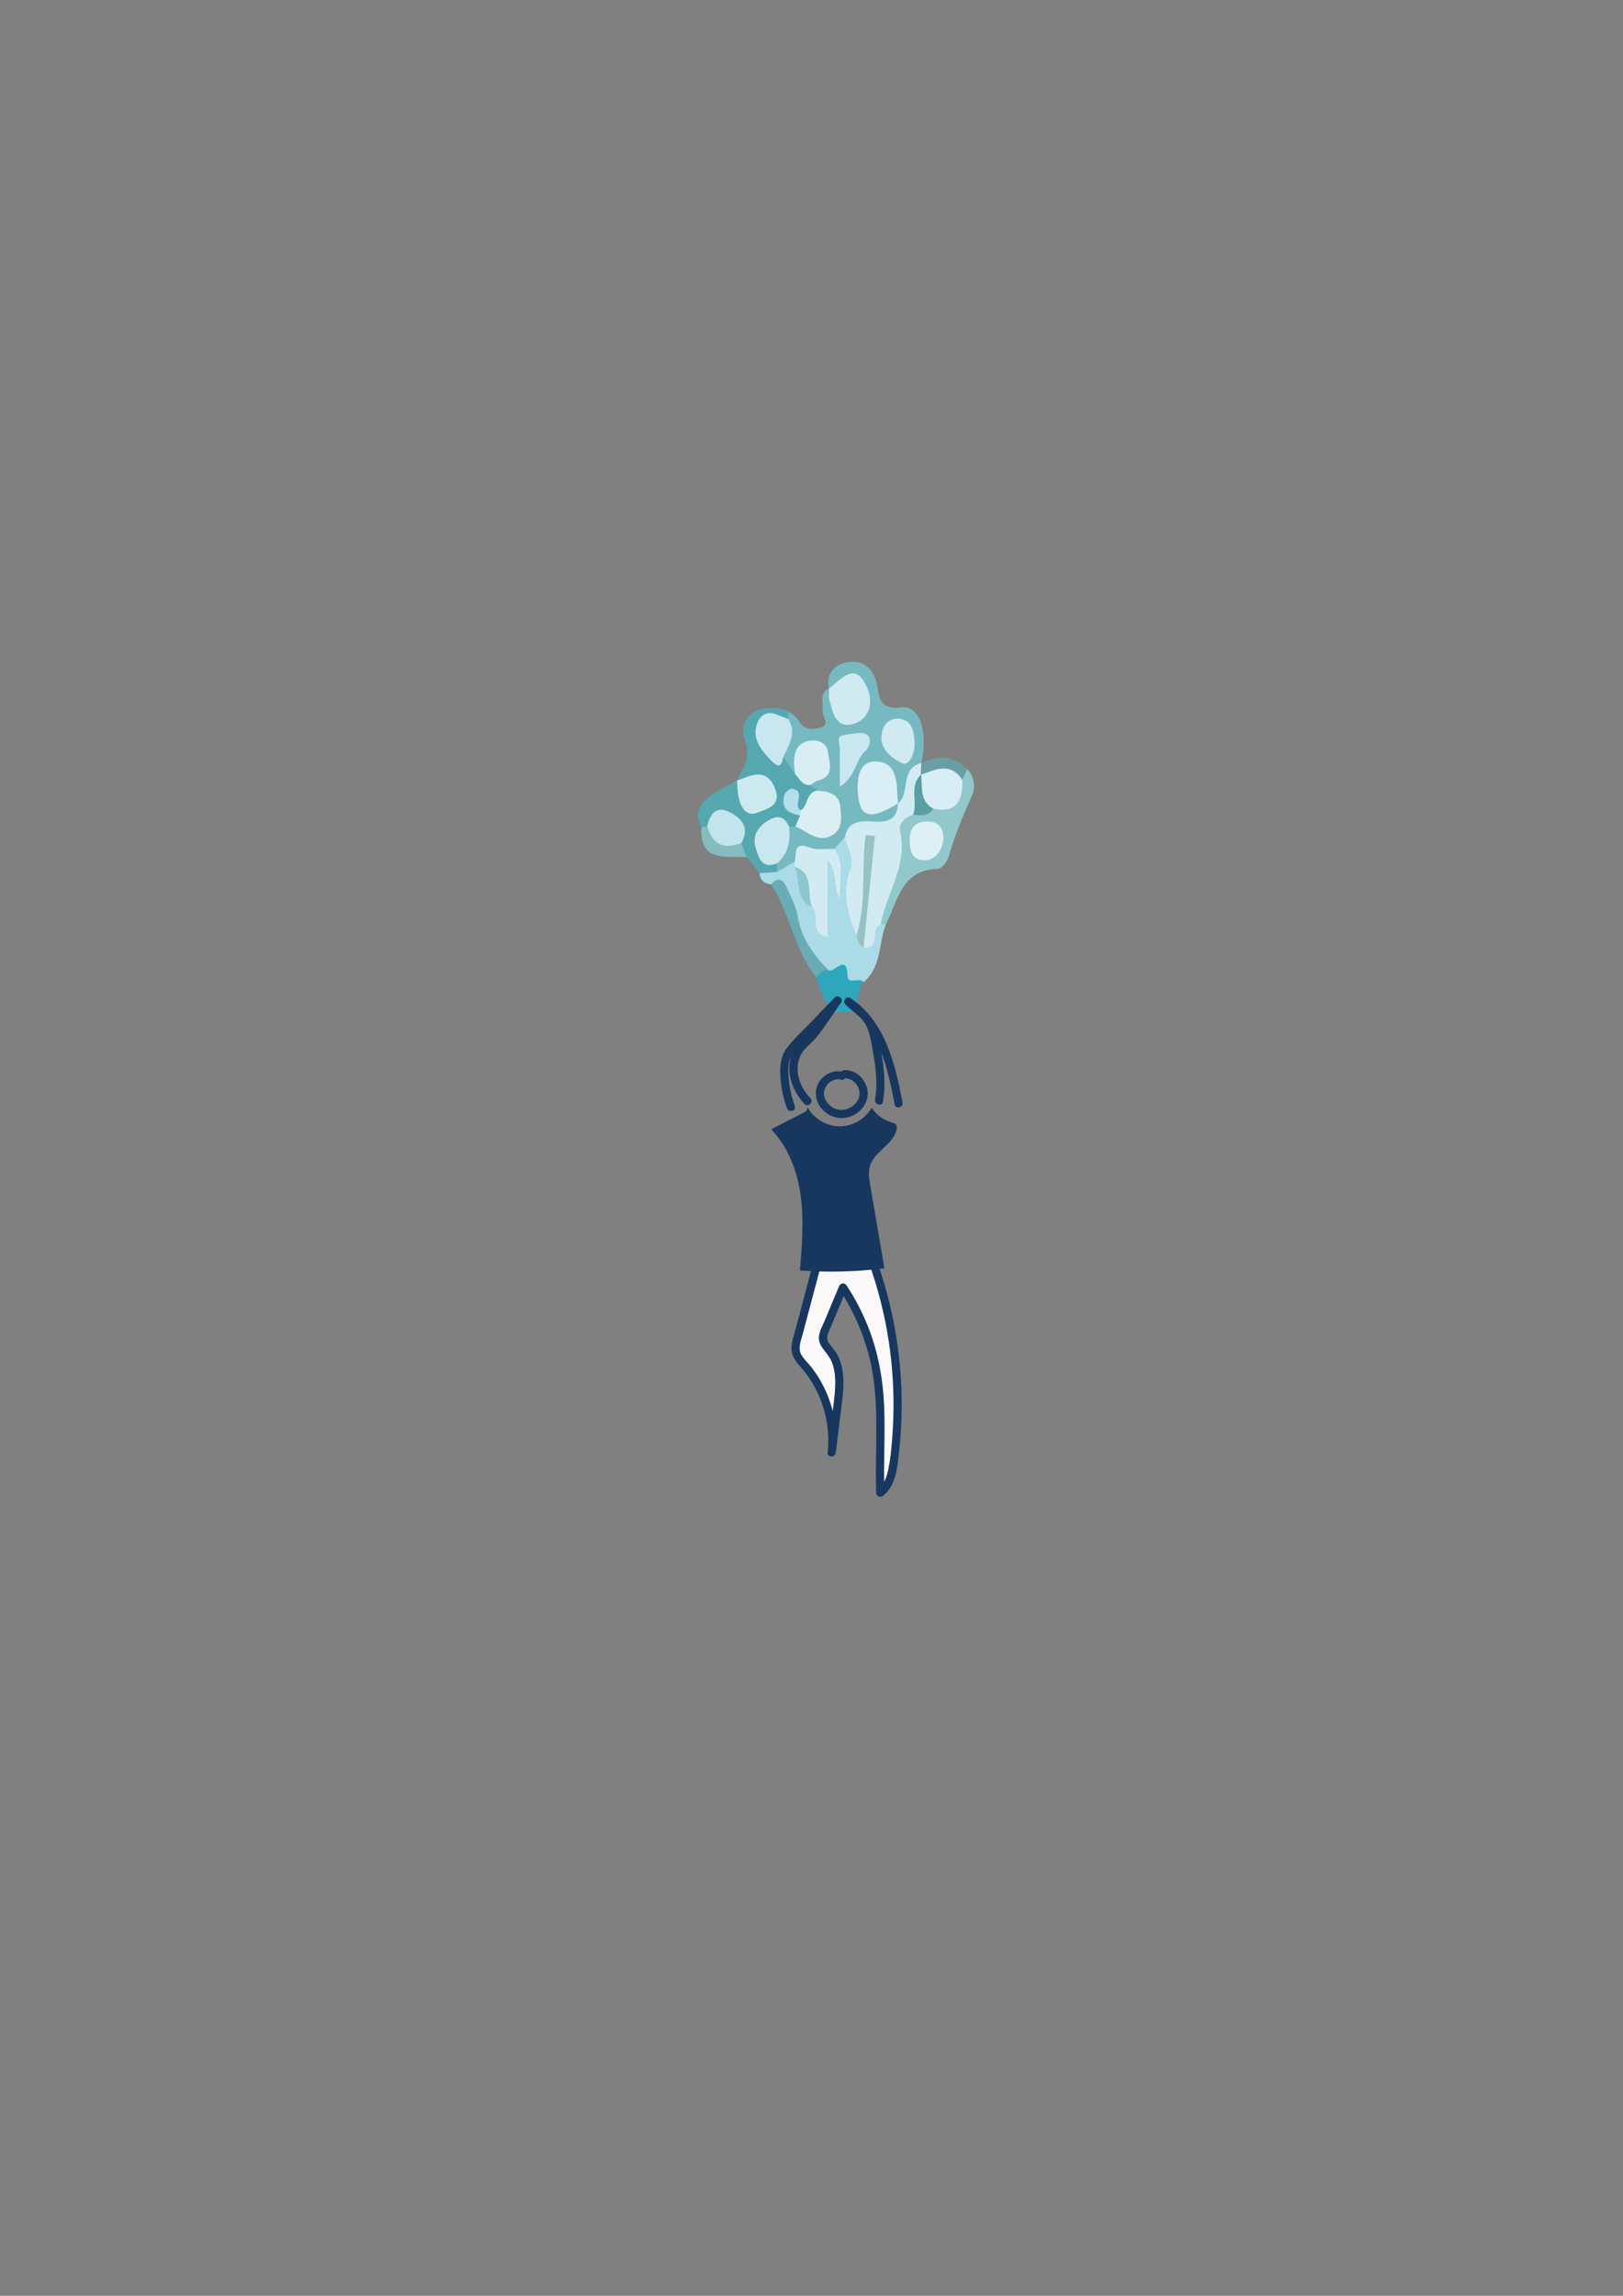 <?xml version="1.0" encoding="utf-8"?>
<!-- Generator: Adobe Illustrator 26.3.1, SVG Export Plug-In . SVG Version: 6.00 Build 0)  -->
<svg version="1.1" id="Calque_1" xmlns="http://www.w3.org/2000/svg" xmlns:xlink="http://www.w3.org/1999/xlink" x="0px" y="0px"
	 viewBox="0 0 595.28 841.89" style="enable-background:new 0 0 595.28 841.89;" xml:space="preserve">
<rect x="0" y="0" width="595.28" height="841.89" fill="#808080" stroke="none"/>
<style type="text/css">
	.st0{fill:#77B9C1;}
	.st1{fill:#AADBE6;}
	.st2{fill:#55A8B0;}
	.st3{fill:#61B4C3;}
	.st4{fill:#91C8CB;}
	.st5{fill:#2EA7BD;}
	.st6{fill:#68ACB5;}
	.st7{fill:#85BCBE;}
	.st8{fill:#6A9EA5;}
	.st9{fill:#D2EBF3;}
	.st10{fill:#D9EEF5;}
	.st11{fill:#CFEAF1;}
	.st12{fill:#DAEEF3;}
	.st13{fill:#C9E7EF;}
	.st14{fill:#D9EEF3;}
	.st15{fill:#D0EAF1;}
	.st16{fill:#C8E7F0;}
	.st17{fill:#95C2C5;}
	.st18{fill:#8DC6CC;}
	.st19{fill:#CDE9F0;}
	.st20{fill:#C2E4ED;}
	.st21{fill:#B2DEEE;}
	.st22{fill:#D8EDF5;}
	.st23{fill:#DEF0F6;}
	.st24{fill:#599EA2;}
	.st25{fill:#FAF8F8;}
	.st26{fill:#18375F;}
</style>
<g>
	<g>
		<path class="st0" d="M304,252.5c-1.13-6.49,3.08-9.42,8.19-9.8c4.83-0.35,8.25,2.85,9.41,8.12c1.01,4.62,0.54,9.6,9.02,8.56
			c6.82-0.84,9.88,9.2,7.32,20.49c-0.07,0.49-0.15,0.97-0.21,1.46c-4.37,3.42-1.14,11.81-8.61,13.2c-2.05-1.65-2.13-4.23-3.07-6.41
			c-0.95-2.2-1.86-5.02-4.84-4.47c-3.47,0.65-3.49,3.89-3.38,6.64c0.13,3.36,2.04,4.94,5.47,4.55c2.29-0.26,4.67-1.76,6.8,0.45
			c1.16,6.45-3.55,7.39-7.98,8.23c-3.64,0.69-7.67,0.19-9.78,4.28c-1.68,1.88-3.47,3.65-5.7,4.89c-4.34,2.64-10.43-0.92-14.13,4.03
			c-2.12,2.12-4.1,4.54-7.64,3.59c-0.63-0.83-1-1.76-1.09-2.8c1.22-4.9,2.51-9.79,4.68-14.39c0.75-0.69,1.64-1.13,2.63-1.36
			c1.02-0.08,2.02,0.04,3.03,0.21c3.45,0.6,7.52,3.95,10.09-0.61c2.71-4.81-1.31-7.38-4.8-9.72c-1.18-0.95-2.03-2.12-2.37-3.62
			c0.05-0.33,0.07-0.68,0.17-1c1.05-3.53,6.79-7.86,1.56-10.4c-5.45-2.64-3.86,5.67-7.07,7.66c-4.35,0.61-4.53-2.91-5.58-5.59
			c0.08-5.2,1.99-10.23,1.55-15.5c0.34-0.91,0.88-1.69,1.61-2.33c1.25,1.12,2.9,2.01,3.68,3.4c1.99,3.57,5.28,3.42,8.12,2.52
			c3.73-1.18,0.26-4.06,0.62-6.17c0.49-2.86-1.4-6.33,2.39-8.23c1.67,1.38,2.35,3.36,3.24,5.23c1.03,2.19,2.13,4.9,5.19,3.81
			c3.15-1.12,3.59-4.06,2.78-6.94c-0.94-3.32-3.26-4.22-6.45-2.86C307.3,252.29,305.82,253.41,304,252.5z"/>
		<path class="st1" d="M306.01,311.32c1.3-1.45,2.6-2.9,3.89-4.36c4.86,2.56,5.52,7.16,4.52,11.62c-1.66,7.38-0.62,14.4,1.19,21.46
			c0.51,1.14,0.83,2.41,1.83,3.18c2.06-1.38,2.13-4.61,4.95-5.17c0.99-0.08,1.83,0.23,2.54,0.89c-2.73,7.07-1.56,15.64-8.15,21.23
			c-5.63,2.48-9.37-2.04-13.87-3.69c-6.03-4.89-9.98-10.91-11.44-18.82c-0.99-5.34-3.64-10.24-8.59-13.33
			c-2.53-0.25-4.12-1.48-4.3-4.16c2.01-2.05,4.16-1.89,6.38-0.38c2.18-1.28,4.36-2.56,6.54-3.84c0.81,0.54,1.45,1.24,1.96,2.07
			c3.55,4.27,0.52,11.39,6.37,14.67c1.06-0.09,1.72,2.54,1.72,1.4c-0.03-4.13-0.59-8.3-0.87-12.46c-0.18-2.71-0.62-6.33,3.32-6.38
			c4.3-0.05,2.83,3.86,3.15,6.37c0.13,1.02,0.04,2.08,0.11,2.61C307.82,320.17,306.52,315.78,306.01,311.32z"/>
		<path class="st2" d="M284.95,319.79c-2.13,0.13-4.25,0.25-6.38,0.38c-1.56-1.94-3.12-3.88-4.67-5.82
			c-0.36-1.97-2.69-2.65-3.06-4.63c-2.05-9.77-2.78-10.16-10.94-5.87c-0.96,0.28-1.84,0.12-2.65-0.47
			c-3.17-5.79-0.04-9.4,4.46-12.35c2.75-1.8,5.73-3.25,8.6-4.86c3.32,1.9,2.54,9.05,8.57,7.17c3.79-1.18,1.1-5.05-4.7-6.05
			c-1.36-0.23-2.75-0.24-3.97-0.98c2.09-4.68,5.58-7.96,3.02-14.87c-3.31-8.91,6.08-14.56,16.05-10.59
			c-0.06,0.94-0.12,1.89-0.19,2.83c-2.56,1.91-7.58,0.13-8.13,4.71c-0.54,4.53,2.27,7.52,6.27,9.39c1.47,2.03,2.95,4.07,4.42,6.1
			c3.12-0.42,4.35,1.86,5.66,4c0.8,0.68,1.6,1.37,2.4,2.05c-0.8,3.35-2,6.42-5.56,7.8c-1.26,0.13-2.2-0.54-3.13-1.24
			c0.28,1.38,1.7,1.24,2.56,1.92c1.04,2.21,0.06,3.6-1.82,4.63c-0.78,0.01-1.56,0.02-2.33,0.03c-11.32,2.13-12.05,4.33-4.47,13.54
			C284.95,317.68,284.95,318.74,284.95,319.79z"/>
		<path class="st3" d="M305.61,371.03c2.42-2.3,4.85-2.3,7.29-0.02"/>
		<path class="st4" d="M324.93,338.94c-0.63,0.03-1.26,0.05-1.89,0.08c-2.03-7.67,5.77-37.65,10.97-42.23
			c2.44-0.78,5.05-0.86,7.47-1.73c5.21-0.65,8.44-3.47,9.49-8.69c0.81-1.84,1.83-3.49,3.76-4.34c2.72,2.91,3.1,6.78,1.71,9.85
			c-3.28,7.26-6.25,14.56-8.49,22.21c-0.53,1.8-2.54,4.49-3.91,4.52C330.58,318.9,329.32,330.35,324.93,338.94z"/>
		<path class="st5" d="M312.9,371.01c-2.43,0.01-4.86,0.01-7.29,0.02c-3.3-3.56-4.65-8.08-6.19-12.51c-0.5-4,1.71-3.77,4.39-2.81
			c2.07,1.48,6.81-6.53,7.06,2.17c0.1,3.49,4.4,0.2,5.91,2.31C313.04,362.91,316.49,368.22,312.9,371.01z"/>
		<path class="st6" d="M303.8,355.7c-1.9,0.25-3.5,0.98-4.39,2.81c-8.03-10.17-9.67-23.44-16.55-34.18
			c2.34-2.89,4.28-1.88,5.55,0.87c1.61,3.49,3.54,7.05,4.15,10.77C293.88,344.07,298.32,350.12,303.8,355.7z"/>
		<path class="st7" d="M257.25,303.38c0.71-0.13,1.42-0.27,2.14-0.4c3.89,2.67,8.16,4.56,12.56,6.19c0.65,1.73,1.3,3.45,1.95,5.18
			C266.36,313.72,256.56,316.53,257.25,303.38z"/>
		<path class="st8" d="M354.74,282.03c-0.58,1.33-1.16,2.66-1.75,3.99c-5.15-0.9-10.5-0.38-15.51-2.23
			c-0.95-1.43-0.88-2.76,0.4-3.97c0,0,0.05,0.03,0.05,0.04C344.03,276.82,349.69,277.03,354.74,282.03z"/>
		<path class="st9" d="M337.89,279.83c-0.05,1.44-0.1,2.87-0.15,4.31c0.11,0.52,0.23,1.04,0.35,1.57c0.1,4.64,2.03,9.73-3.18,13.08
			c-3.32,0.72-5.25,3.88-4.75,6.12c2.85,12.59-5.16,22.69-7.12,34.12c-4.25,1.19,0.55,9.15-6.27,8.42
			c-3.4-10.02,3.77-19.55,1.08-27.99c-0.51,6.88,1.04,15.68-3.69,23.48c-3.31-7.74-5.42-15.61-2.28-23.94
			c1.68-4.44-1.32-8.02-1.97-12.02c1.16-5.98,5.64-6,10.27-5.7c4.89,0.32,9.01-0.37,9.15-6.61l0.03-0.04
			C334.08,290.78,329.96,281.82,337.89,279.83z"/>
		<path class="st9" d="M306.01,311.32c4.08,5.35,1.45,11.28,2.22,18.4c-3.25-4.76-0.47-9.56-4.69-14.22c0,10.34,0,19.16,0,28.14
			c-7.22-1.55-2.56-8.08-5.65-11.03c-3.97-4.12-2.05-10.83-6.47-14.75c0.06-0.63,0.08-1.27,0.07-1.91c0.7-2.87-0.68-7.54,5.49-5.15
			C299.66,311.84,302.98,311.2,306.01,311.32z"/>
		<path class="st10" d="M329.32,294.66c-9.65,5.87-13.52,5.32-14.51-2.27c-0.75-5.74-0.24-13.27,6.32-13.15
			c8.72,0.15,7.61,8.98,8.22,15.38C329.35,294.62,329.32,294.66,329.32,294.66z"/>
		<path class="st11" d="M304,252.5c4.66-3.36,9.61-10.49,14.07-0.29c2.5,5.7,0.7,11.88-5.63,13.4c-5.9,1.41-7.15-4.53-8.25-9.09
			c-0.32-1.31-0.09-2.75-0.1-4.14C304.08,252.38,304,252.5,304,252.5z"/>
		<path class="st12" d="M291.75,303.06c0.57-1.35,1.14-2.7,1.7-4.05c-0.78-0.48-1.02-0.91-0.71-1.29c0.29-0.35,0.58-0.53,0.88-0.53
			c2.92-1.66,1.9-6.63,6.07-7.25c3.98,0.33,7.96,0.81,8.51,5.9c0.41,3.82,1.03,8.11-2.95,10.43
			C300,309.35,296.11,304.82,291.75,303.06z"/>
		<path class="st13" d="M287.22,277.79c-0.63,3.97-2.25,3.35-4.44,1.04c-3.65-3.84-7.13-7.9-5.05-13.6c0.92-2.52,3.21-4.58,6.58-3.4
			c1.61,0.57,3.19,1.23,4.78,1.85C292.36,268.91,289.22,273.28,287.22,277.79z"/>
		<path class="st13" d="M284.95,316.62c-5.44,2.12-6.68-1.95-7.75-5.59c-1.2-4.06,0.18-7.22,3.9-9.72c3.7-2.49,6.3-2.35,8.32,1.77
			C289.97,308.27,289.25,313.04,284.95,316.62z"/>
		<path class="st14" d="M297.3,287.89c-3.02,0.28-4.03-2.31-5.66-4c-0.14-1.4-0.37-2.8-0.39-4.2c-0.04-4.33,1.38-7.69,6.27-8.13
			c3.2-0.29,5.8,1.22,6.18,4.41c0.46,3.83,2.6,8.68-3.72,10.28C299.01,286.5,298.19,287.33,297.3,287.89z"/>
		<path class="st15" d="M335.42,272.04c0.37,3.87-1.84,8.94-4.37,7.88c-3.34-1.4-8.11-4.78-7.79-9.81c0.21-3.29,2.09-7.03,6.52-6.53
			C334.63,264.12,335.16,268.14,335.42,272.04z"/>
		<path class="st16" d="M308.02,288.5c0-5.76,0.05-10.06-0.02-14.36c-0.03-1.85-1.59-4.27,1.82-4.64c2.66-0.29,5.87-1.32,7.87-0.24
			c2.25,1.21,1.43,4.55-0.45,6.28C313.6,278.88,313.98,284.73,308.02,288.5z"/>
		<path class="st17" d="M314.16,342.93c3.75-11.88,1.64-24.54,3.37-36.68c1.12,0.1,2.25,0.2,3.37,0.3
			c-1.38,13.63-2.76,27.26-4.14,40.89C314.77,346.59,314.58,344.7,314.16,342.93z"/>
		<path class="st18" d="M291.42,317.86c7.6,2.53,4.19,9.89,6.47,14.75C291.09,329.73,293.94,322.62,291.42,317.86z"/>
		<path class="st19" d="M270.21,286.32c1.97-0.71,3.89-1.61,5.91-2.08c4.88-1.13,7.28,1.97,8.46,5.9c1.66,5.51-3.48,6.55-6.59,7.81
			c-4.35,1.76-6.21-1.84-7.07-5.49c-0.48-2.03-0.42-4.18-0.61-6.28C270.31,286.18,270.21,286.32,270.21,286.32z"/>
		<path class="st20" d="M271.95,309.17c-6.4,2.44-10.71,0.61-12.56-6.19c0.95-4.32,3.13-7.54,7.91-5.31
			C271.99,299.85,275.08,303.45,271.95,309.17z"/>
		<path class="st21" d="M293.63,297.19c-0.03,0.61-0.09,1.21-0.17,1.81c-4.21-0.7-7.17-2.53-5.81-7.42c0.28-1,1.9-2.45,2.73-2.34
			C295.86,289.93,290.68,295.25,293.63,297.19z"/>
		<path class="st22" d="M337.73,284.14c5.41-2.01,10.92-4.76,15.26,1.89c0.14,7.25-1.87,12.32-10.66,10.54
			c-6.14-2.81-6.22-3.02-4.49-12.55L337.73,284.14z"/>
		<path class="st23" d="M346.01,308.11c-0.69,3.72-2.6,7.26-7.05,7.33c-4.48,0.07-5.3-3.6-5.31-7.41c-0.01-4.86,2.55-7.07,7.17-6.76
			C344.65,301.53,346.17,304.06,346.01,308.11z"/>
		<path class="st24" d="M337.85,284.01c0.53,4.53-0.71,9.7,4.49,12.56c-1.82,2.92-4.66,2.44-7.43,2.22
			C336.71,294.03,333.27,288.22,337.85,284.01z"/>
	</g>
	<g>
		<g>
			<path class="st25" d="M299.81,463.11c-2.47,9.29-4.93,18.58-7.4,27.88c-0.43,1.62-0.86,3.32-0.46,4.94
				c0.43,1.77,1.77,3.15,2.97,4.52c7.64,8.72,11.41,20.71,10.14,32.24c0.73-6.01,1.47-12.03,2.2-18.04
				c0.78-6.42,1.39-13.57-2.49-18.75c-1.2-1.6-2.87-3.12-2.93-5.12c-0.03-1.01,0.36-1.98,0.75-2.91c2.2-5.25,4.39-10.5,6.59-15.75
				c6.47,9.74,10.79,20.91,12.56,32.47c2.17,14.14,0.55,28.57,1.13,42.87c3.36-2.58,4.34-7.15,4.91-11.34
				c3.32-24.22,0.81-49.22-7.27-72.29c-0.48-1.37-1.01-2.79-2.07-3.8c-2.64-2.53-6.95-1.33-10.34,0.03"/>
			<g>
				<path class="st26" d="M298.36,462.71c-1.4,5.29-2.81,10.57-4.21,15.86c-0.72,2.72-1.45,5.45-2.17,8.17
					c-0.64,2.4-1.56,4.89-1.68,7.39c-0.12,2.44,1,4.39,2.52,6.19c1.44,1.7,2.88,3.35,4.11,5.22c2.46,3.72,4.3,7.81,5.46,12.12
					c1.32,4.9,1.7,9.98,1.17,15.02c-0.2,1.93,2.77,1.88,3,0c0.56-4.55,1.11-9.1,1.67-13.65c0.48-3.92,1.1-7.87,1.12-11.83
					c0.02-3.64-0.52-7.38-2.32-10.59c-0.89-1.58-2.23-2.81-3.16-4.36c-1.12-1.88,0.08-3.77,0.83-5.57
					c1.98-4.73,3.95-9.45,5.93-14.18c-0.91,0.12-1.83,0.24-2.74,0.36c5.26,7.96,9.08,16.78,11.25,26.08
					c2.34,10.06,2.38,20.39,2.23,30.67c-0.09,5.94-0.22,11.89,0.01,17.83c0.05,1.39,1.56,1.86,2.56,1.06
					c4.93-3.94,5.3-11.23,5.91-17.01c0.77-7.23,1.02-14.52,0.77-21.78c-0.51-14.66-3.06-29.28-7.61-43.22
					c-1.09-3.33-2.01-7.43-5.6-8.9c-3.13-1.28-6.71-0.18-9.69,1c-1.78,0.7-1,3.6,0.8,2.89c2.28-0.9,5.34-2.13,7.78-1.13
					c1.34,0.55,2.01,1.81,2.51,3.1c0.6,1.54,1.09,3.14,1.6,4.71c2.05,6.41,3.68,12.96,4.87,19.58c2.41,13.34,3.04,27.01,1.89,40.51
					c-0.29,3.45-0.6,6.95-1.3,10.35c-0.6,2.96-1.61,5.83-4.05,7.78c0.85,0.35,1.71,0.71,2.56,1.06
					c-0.41-10.74,0.37-21.48-0.12-32.21c-0.46-10.1-2.32-20.02-6.15-29.39c-2.07-5.07-4.61-9.91-7.63-14.48
					c-0.77-1.16-2.25-0.82-2.74,0.36c-1.76,4.2-3.51,8.4-5.27,12.6c-0.82,1.96-2.07,4.08-2.12,6.24c-0.04,1.84,0.95,3.37,2.05,4.75
					c1.14,1.44,2.22,2.82,2.85,4.56c0.63,1.71,0.94,3.52,1.05,5.33c0.23,3.98-0.35,7.95-0.83,11.88c-0.64,5.2-1.27,10.4-1.91,15.6
					c1,0,2,0,3,0c0.92-8.79-0.95-17.79-5.17-25.54c-1.06-1.95-2.28-3.81-3.64-5.58c-1.26-1.64-2.97-3.13-3.95-4.96
					c-1.21-2.28,0.01-5.08,0.62-7.38c0.7-2.64,1.4-5.29,2.1-7.93c1.57-5.93,3.15-11.86,4.72-17.78
					C301.75,461.64,298.86,460.84,298.36,462.71L298.36,462.71z"/>
			</g>
		</g>
		<g>
			<path class="st26" d="M295.73,407.53c-4.31,2.2-8.62,4.4-12.93,6.6c6.37,6.5,9.69,15.5,10.89,24.52
				c1.2,9.02,0.46,18.18-0.29,27.25c10.32,0.74,20.71,0.48,30.97-0.79c-1.73-10.18-3.46-20.36-5.19-30.54
				c-0.4-2.34-0.79-4.79-0.09-7.06c1.63-5.32,8.58-7.81,9.76-13.25c0.13-0.61,0.17-1.31-0.2-1.81c-0.38-0.52-1.07-0.69-1.69-0.87
				c-2.95-0.86-5.57-2.8-7.25-5.37c-2.34,4.12-7,6.83-11.75,6.82c-4.74-0.01-9.39-2.74-11.71-6.87"/>
		</g>
		<g>
			<g>
				<path class="st26" d="M309.21,393.05c-3.62-0.97-7.55,1.12-9.17,4.43c-1.71,3.49-0.57,7.6,2.32,10.1
					c2.98,2.58,6.99,3.14,10.55,1.45c3.31-1.57,5.75-5.16,5.3-8.9c-0.5-4.17-4.12-7.84-8.44-7.73c-1.93,0.05-1.93,3.05,0,3
					c2.49-0.06,4.62,1.84,5.29,4.17c0.7,2.44-0.55,4.9-2.6,6.26c-2.22,1.47-4.93,1.61-7.21,0.18c-2.01-1.26-3.54-3.75-2.92-6.17
					c0.65-2.56,3.43-4.62,6.08-3.91C310.28,396.44,311.07,393.55,309.21,393.05L309.21,393.05z"/>
			</g>
		</g>
		<g>
			<g>
				<path class="st26" d="M291.52,405.58c-1.28-3.52-2.09-7.19-2.3-10.93c-0.1-1.81-0.19-3.71,0.25-5.48
					c0.42-1.68,1.4-3.05,2.55-4.31c5.24-5.79,10.83-11.3,16.24-16.93c-0.79-0.61-1.57-1.21-2.36-1.82
					c-2.46,3.57-4.83,7.22-7.41,10.7c-2.13,2.86-5.19,4.96-7.1,7.98c-4.01,6.35-1.23,15.1,3.73,20.05c1.37,1.37,3.49-0.76,2.12-2.12
					c-4.6-4.59-6.82-12.74-2.03-17.98c1.08-1.18,2.3-2.22,3.4-3.39c1.19-1.27,2.24-2.68,3.24-4.1c2.25-3.18,4.43-6.41,6.64-9.62
					c0.97-1.41-1.19-3.03-2.36-1.82c-2.98,3.1-5.95,6.2-8.93,9.3c-2.8,2.91-5.88,5.71-8.37,8.89c-2.47,3.15-2.84,6.77-2.61,10.66
					c0.23,4.01,1.05,7.95,2.41,11.72C289.28,408.18,292.18,407.4,291.52,405.58L291.52,405.58z"/>
			</g>
		</g>
		<g>
			<g>
				<path class="st26" d="M323.85,403.99c1.31-7.41,0.02-14.93-1.35-22.24c-0.57-3.06-1.39-6.22-3.23-8.79
					c-1.93-2.69-4.82-4.38-7.08-6.74c-0.61,0.79-1.21,1.57-1.82,2.36c12.05,7.98,15.21,23.21,17.77,36.44
					c0.37,1.89,3.26,1.09,2.89-0.8c-2.73-14.12-6.35-29.75-19.15-38.23c-1.45-0.96-2.97,1.15-1.82,2.36
					c2.03,2.12,4.67,3.64,6.48,5.96c1.84,2.35,2.52,5.37,3.06,8.24c1.27,6.73,2.56,13.81,1.35,20.64
					C320.63,405.08,323.52,405.9,323.85,403.99L323.85,403.99z"/>
			</g>
		</g>
	</g>
</g>
</svg>
